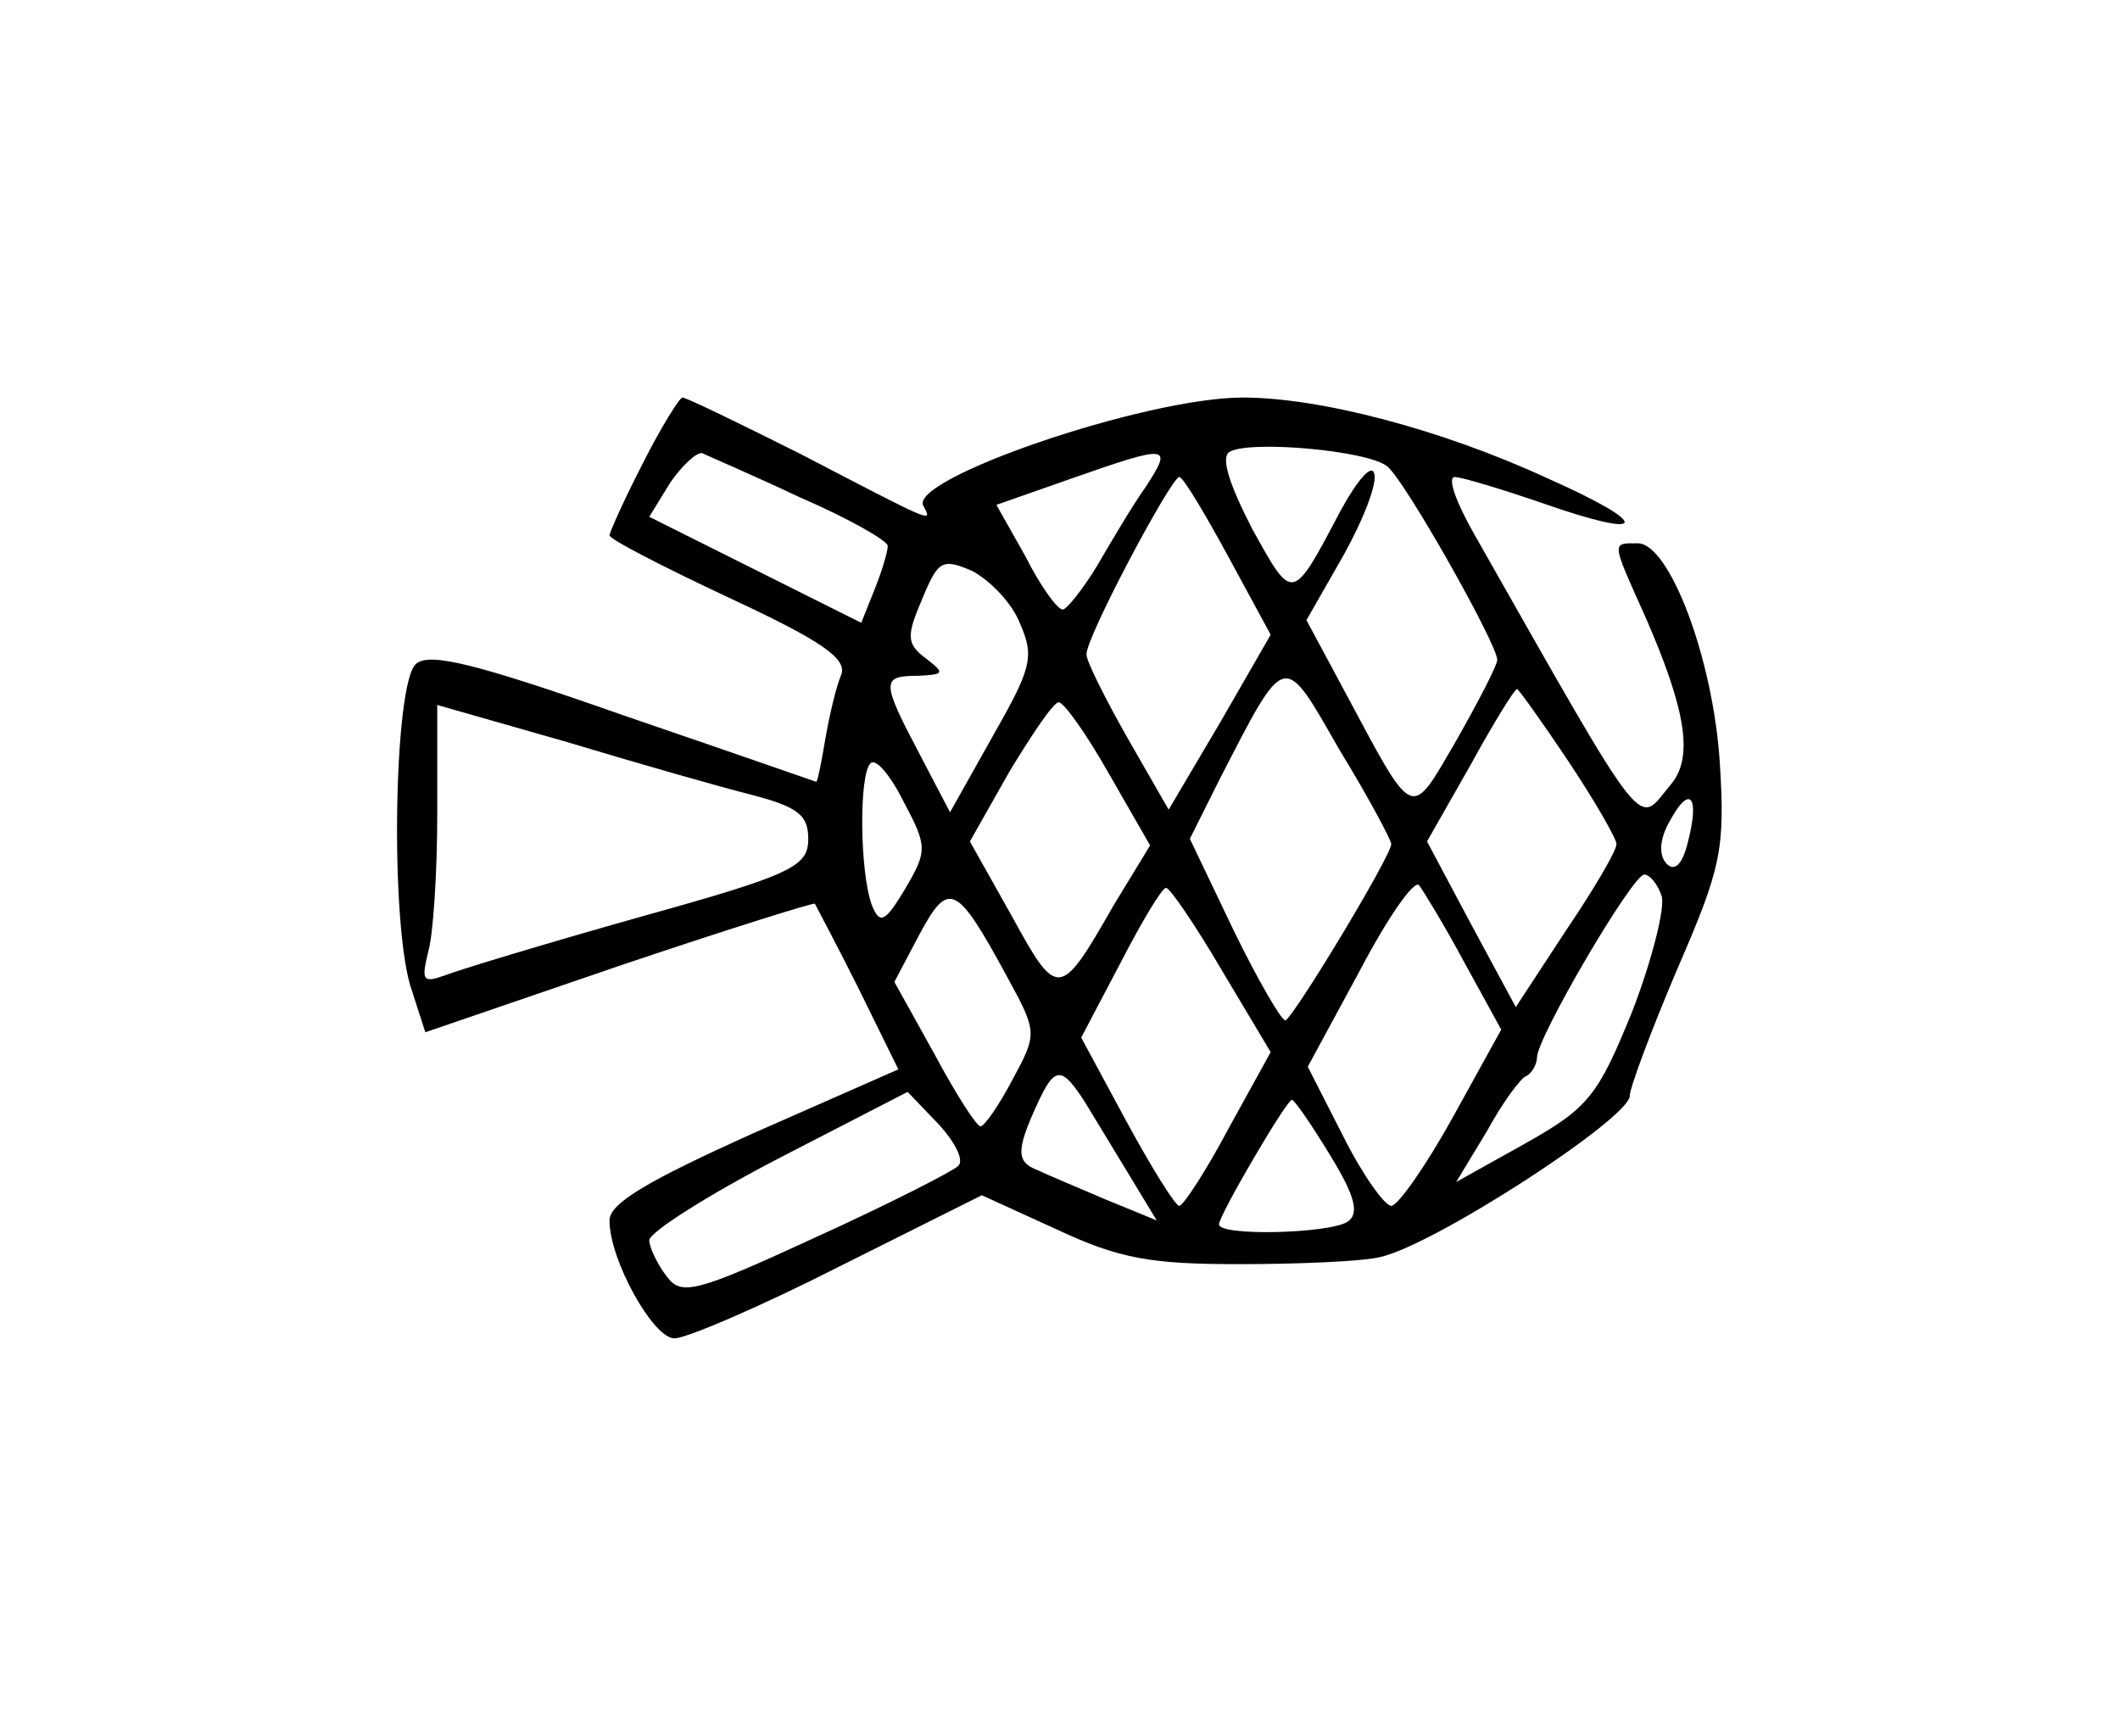 <?xml version="1.0" standalone="no"?>
<!DOCTYPE svg PUBLIC "-//W3C//DTD SVG 20010904//EN"
 "http://www.w3.org/TR/2001/REC-SVG-20010904/DTD/svg10.dtd">
<svg version="1.0" xmlns="http://www.w3.org/2000/svg"
 width="160pt" height="131pt" viewBox="0 0 160 131"
 preserveAspectRatio="xMidYMid meet">
<g transform="translate(0,131) scale(0.1,-0.1)"
fill="#000000" stroke="none">
<path d="M485 960 c-14 -27 -25 -52 -25 -54 0 -3 41 -24 90 -47 71 -33 89 -46
85 -58 -4 -9 -9 -31 -12 -48 -3 -18 -6 -33 -7 -33 0 0 -66 23 -145 50 -111 39
-147 48 -157 39 -17 -14 -20 -200 -3 -247 l10 -31 146 50 c80 27 147 48 148
47 1 -2 16 -30 33 -64 l30 -61 -109 -48 c-80 -36 -109 -53 -109 -66 0 -30 33
-89 49 -89 9 0 65 24 124 54 l108 54 57 -26 c47 -22 71 -26 137 -26 44 0 91 2
105 5 39 7 190 105 190 122 0 6 16 49 36 96 33 76 36 90 32 155 -5 79 -38 166
-62 166 -20 0 -20 2 6 -56 31 -71 36 -106 19 -126 -26 -31 -15 -46 -149 190
-13 23 -20 42 -14 42 5 0 35 -9 67 -20 80 -28 82 -16 3 19 -80 37 -172 61
-230 61 -74 0 -254 -62 -241 -82 7 -13 8 -13 -94 40 -46 23 -85 42 -88 42 -2
0 -16 -22 -30 -50z m562 -2 c13 -10 83 -134 83 -146 0 -4 -14 -31 -31 -61 -35
-60 -31 -62 -84 37 l-29 54 28 49 c15 27 26 55 23 62 -2 7 -13 -6 -25 -28 -37
-70 -36 -70 -67 -14 -17 33 -24 54 -17 58 15 9 105 1 119 -11z m-444 -23 c37
-16 67 -33 67 -37 0 -4 -4 -18 -10 -33 l-10 -25 -80 40 -80 40 16 26 c9 13 20
23 24 22 4 -2 37 -16 73 -33z m262 8 c-10 -14 -26 -41 -37 -60 -11 -18 -23
-33 -26 -33 -4 0 -17 18 -28 40 l-22 39 57 20 c74 26 76 25 56 -6z m62 -53
l32 -59 -38 -66 -39 -66 -31 54 c-17 30 -31 58 -31 63 -1 12 64 134 70 134 3
0 19 -27 37 -60z m-157 -51 c11 -25 8 -34 -21 -85 l-32 -57 -23 44 c-29 55
-29 59 -1 59 20 1 20 2 6 13 -15 11 -15 17 -3 45 12 29 15 31 38 21 13 -7 30
-24 36 -40z m280 -166 c0 -9 -75 -133 -80 -133 -3 0 -21 31 -39 68 l-33 69 22
44 c51 99 48 98 91 23 22 -36 39 -68 39 -71z m134 62 c20 -30 36 -58 36 -62 0
-5 -17 -34 -38 -65 l-38 -58 -34 63 -33 62 33 58 c17 31 33 57 35 57 1 0 19
-25 39 -55z m-616 -25 c34 -9 42 -15 42 -33 0 -21 -12 -27 -127 -59 -71 -20
-137 -40 -147 -44 -17 -6 -18 -4 -13 17 4 13 7 61 7 105 l0 82 98 -28 c53 -16
116 -34 140 -40z m269 16 l31 -54 -28 -46 c-40 -70 -42 -70 -76 -8 l-32 57 30
53 c17 28 33 52 37 52 4 0 21 -24 38 -54z m-154 -87 c-15 -25 -19 -27 -25 -12
-9 24 -10 98 -1 107 4 4 15 -9 25 -29 18 -34 18 -37 1 -66z m591 36 c-4 -17
-10 -23 -16 -17 -6 6 -6 18 2 32 15 28 23 20 14 -15z m-169 -91 l28 -51 -37
-67 c-20 -36 -41 -66 -46 -66 -5 0 -22 24 -36 52 l-27 53 39 72 c21 40 41 69
45 65 3 -4 19 -30 34 -58z m149 50 c3 -8 -7 -48 -22 -87 -26 -64 -33 -73 -81
-100 l-52 -29 23 38 c12 22 26 41 30 42 4 2 8 9 8 14 0 15 72 138 81 138 4 0
10 -7 13 -16z m-494 -61 c23 -42 23 -43 4 -78 -10 -19 -21 -35 -24 -35 -3 0
-19 25 -35 55 l-30 54 19 36 c22 41 28 38 66 -32z m162 5 l37 -62 -32 -58
c-17 -32 -34 -58 -37 -58 -3 0 -21 29 -40 64 l-34 63 30 57 c16 31 31 56 34
56 3 0 22 -28 42 -62z m-103 -100 c8 -13 23 -38 34 -56 l20 -33 -39 16 c-21 9
-45 19 -51 22 -16 6 -16 15 -1 48 14 31 19 31 37 3z m-96 -48 c-4 -4 -53 -29
-108 -54 -91 -42 -101 -44 -112 -29 -7 9 -13 22 -13 27 0 6 44 34 98 62 l97
50 23 -24 c13 -14 20 -28 15 -32z m281 8 c19 -31 22 -44 13 -50 -14 -9 -97
-11 -97 -2 0 7 51 94 55 94 2 0 15 -19 29 -42z"/>
</g>
</svg>

